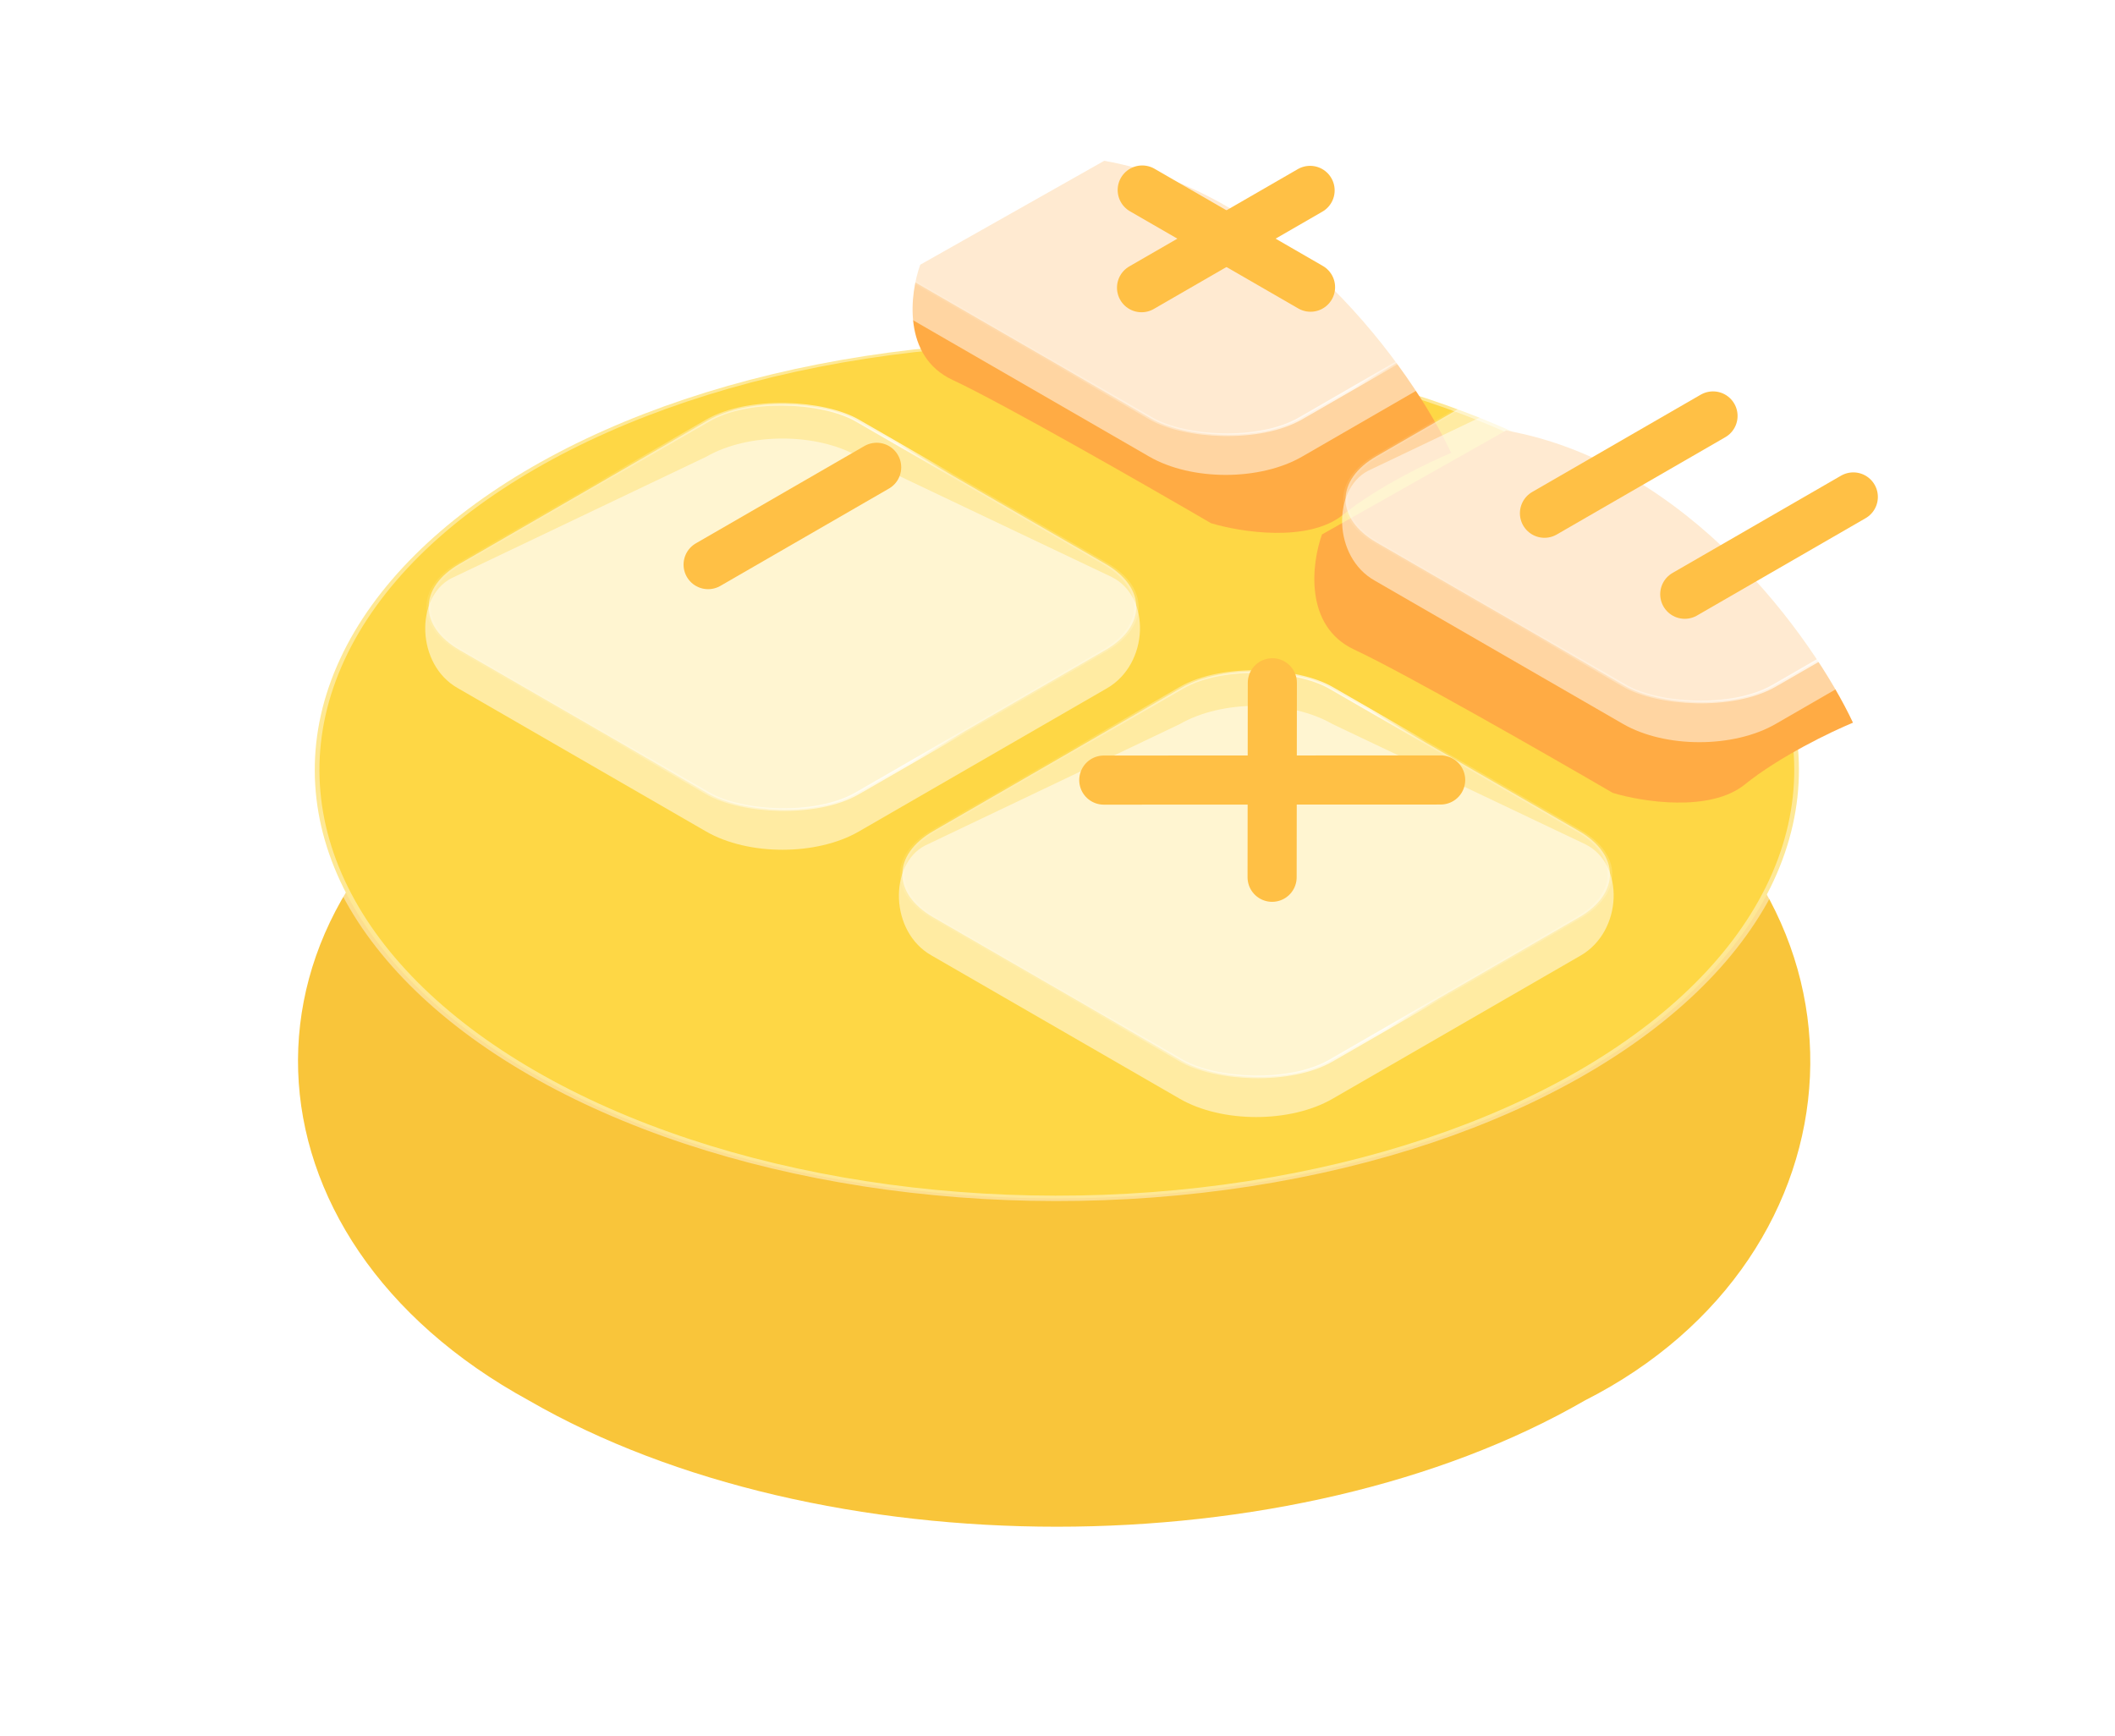 <svg width="262" height="215" viewBox="0 0 262 215" fill="none" xmlns="http://www.w3.org/2000/svg">
<g filter="url(#filter0_d_1_490)">
<path d="M198.663 59.404C234.79 80.26 231.443 124.176 196.333 141.963C160.205 162.819 101.632 162.819 65.505 141.963C28.616 121.812 27.003 80.733 63.13 59.877C99.257 39.02 162.535 38.548 198.663 59.404Z" fill="#F9C53A"/>
</g>
<circle r="75.059" transform="matrix(0.866 -0.5 0.866 0.5 130.92 95.374)" fill="#FED745" stroke="url(#paint0_linear_1_490)" stroke-width="0.946"/>
<g filter="url(#filter1_f_1_490)">
<path d="M163.764 66.204L186.56 53.327C209.251 57.364 224.669 79.139 229.541 89.522C226.873 90.624 220.458 93.698 216.142 97.178C211.827 100.659 203.439 99.325 199.785 98.222C191.722 93.524 174.031 83.396 167.766 80.473C161.502 77.549 162.488 69.742 163.764 66.204Z" fill="#FFAB44"/>
</g>
<g filter="url(#filter2_f_1_490)">
<path d="M113.996 32.793L136.792 19.916C159.484 23.953 174.901 45.728 179.774 56.111C177.105 57.213 170.69 60.287 166.375 63.767C162.059 67.248 153.671 65.914 150.017 64.812C141.955 60.113 124.263 49.986 117.999 47.062C111.734 44.139 112.72 36.331 113.996 32.793Z" fill="#FFAB44"/>
</g>
<g filter="url(#filter3_d_1_490)">
<g filter="url(#filter4_b_1_490)">
<path d="M56.732 71.931C51.515 69.013 51.437 60.663 55.885 58.322L87.471 43.26C92.697 40.244 101.169 40.244 106.394 43.26L137.746 58.166C142.584 60.585 142.359 68.914 137.134 71.931L106.394 89.676C101.169 92.693 92.697 92.693 87.471 89.676L56.732 71.931Z" fill="white" fill-opacity="0.5"/>
</g>
<g filter="url(#filter5_b_1_490)">
<rect x="0.406" width="56.876" height="56.876" rx="10.691" transform="matrix(0.866 -0.5 0.866 0.5 47.326 62.061)" fill="white" fill-opacity="0.5" stroke="url(#paint1_linear_1_490)" stroke-width="0.468"/>
</g>
</g>
<g filter="url(#filter6_b_1_490)">
<path d="M111.636 38.821C106.419 35.903 106.341 27.553 110.789 25.212L142.375 10.151C147.6 7.134 156.072 7.134 161.298 10.151L192.649 25.056C197.488 27.475 197.262 35.804 192.037 38.821L161.298 56.567C156.072 59.583 147.6 59.583 142.375 56.567L111.636 38.821Z" fill="white" fill-opacity="0.5"/>
</g>
<g filter="url(#filter7_b_1_490)">
<rect x="0.406" width="56.876" height="56.876" rx="10.691" transform="matrix(0.866 -0.5 0.866 0.5 102.228 28.951)" fill="white" fill-opacity="0.5" stroke="url(#paint2_linear_1_490)" stroke-width="0.468"/>
</g>
<g filter="url(#filter8_d_1_490)">
<g filter="url(#filter9_b_1_490)">
<path d="M115.409 105.041C110.192 102.123 110.114 93.773 114.562 91.432L146.148 76.371C151.373 73.354 159.845 73.354 165.071 76.371L196.423 91.276C201.261 93.695 201.035 102.024 195.81 105.041L165.071 122.787C159.845 125.803 151.373 125.803 146.148 122.787L115.409 105.041Z" fill="white" fill-opacity="0.5"/>
</g>
<g filter="url(#filter10_b_1_490)">
<rect x="0.406" width="56.876" height="56.876" rx="10.691" transform="matrix(0.866 -0.5 0.866 0.5 106.001 95.171)" fill="white" fill-opacity="0.5" stroke="url(#paint3_linear_1_490)" stroke-width="0.468"/>
</g>
</g>
<g filter="url(#filter11_b_1_490)">
<path d="M170.311 71.931C165.095 69.013 165.016 60.663 169.465 58.322L201.05 43.26C206.276 40.244 214.748 40.244 219.974 43.26L251.325 58.166C256.164 60.585 255.938 68.914 250.713 71.931L219.974 89.676C214.748 92.693 206.276 92.693 201.05 89.676L170.311 71.931Z" fill="white" fill-opacity="0.5"/>
</g>
<g filter="url(#filter12_b_1_490)">
<rect x="0.406" width="56.876" height="56.876" rx="10.691" transform="matrix(0.866 -0.5 0.866 0.5 160.904 62.061)" fill="white" fill-opacity="0.5" stroke="url(#paint4_linear_1_490)" stroke-width="0.468"/>
</g>
<g filter="url(#filter13_i_1_490)">
<path d="M141.411 33.928L162.291 21.874" stroke="#FFC045" stroke-width="6.084" stroke-linecap="round" stroke-linejoin="round"/>
<path d="M162.346 33.865L141.495 21.827" stroke="#FFC045" stroke-width="6.084" stroke-linecap="round" stroke-linejoin="round"/>
</g>
<g filter="url(#filter14_i_1_490)">
<path d="M191.324 61.868L212.204 49.814" stroke="#FFC045" stroke-width="6.084" stroke-linecap="round" stroke-linejoin="round"/>
<path d="M208.703 71.902L229.583 59.848" stroke="#FFC045" stroke-width="6.084" stroke-linecap="round" stroke-linejoin="round"/>
</g>
<g filter="url(#filter15_i_1_490)">
<path d="M157.585 106.962L157.614 82.87" stroke="#FFC045" stroke-width="6.084" stroke-linecap="round" stroke-linejoin="round"/>
<path d="M178.465 94.908L136.734 94.924" stroke="#FFC045" stroke-width="6.084" stroke-linecap="round" stroke-linejoin="round"/>
</g>
<g filter="url(#filter16_i_1_490)">
<path d="M87.719 68.232L108.599 56.177" stroke="#FFC045" stroke-width="6.084" stroke-linecap="round" stroke-linejoin="round"/>
</g>
<defs>
<filter id="filter0_d_1_490" x="11.7" y="43.996" width="237.769" height="170.343" filterUnits="userSpaceOnUse" color-interpolation-filters="sRGB">
<feFlood flood-opacity="0" result="BackgroundImageFix"/>
<feColorMatrix in="SourceAlpha" type="matrix" values="0 0 0 0 0 0 0 0 0 0 0 0 0 0 0 0 0 0 127 0" result="hardAlpha"/>
<feOffset dy="31.519"/>
<feGaussianBlur stdDeviation="12.608"/>
<feComposite in2="hardAlpha" operator="out"/>
<feColorMatrix type="matrix" values="0 0 0 0 1 0 0 0 0 0.816 0 0 0 0 0.344 0 0 0 0.5 0"/>
<feBlend mode="normal" in2="BackgroundImageFix" result="effect1_dropShadow_1_490"/>
<feBlend mode="normal" in="SourceGraphic" in2="effect1_dropShadow_1_490" result="shape"/>
</filter>
<filter id="filter1_f_1_490" x="154.463" y="44.974" width="83.431" height="62.799" filterUnits="userSpaceOnUse" color-interpolation-filters="sRGB">
<feFlood flood-opacity="0" result="BackgroundImageFix"/>
<feBlend mode="normal" in="SourceGraphic" in2="BackgroundImageFix" result="shape"/>
<feGaussianBlur stdDeviation="4.176" result="effect1_foregroundBlur_1_490"/>
</filter>
<filter id="filter2_f_1_490" x="104.696" y="11.563" width="83.431" height="62.799" filterUnits="userSpaceOnUse" color-interpolation-filters="sRGB">
<feFlood flood-opacity="0" result="BackgroundImageFix"/>
<feBlend mode="normal" in="SourceGraphic" in2="BackgroundImageFix" result="shape"/>
<feGaussianBlur stdDeviation="4.176" result="effect1_foregroundBlur_1_490"/>
</filter>
<filter id="filter3_d_1_490" x="38.017" y="35.056" width="117.862" height="84.869" filterUnits="userSpaceOnUse" color-interpolation-filters="sRGB">
<feFlood flood-opacity="0" result="BackgroundImageFix"/>
<feColorMatrix in="SourceAlpha" type="matrix" values="0 0 0 0 0 0 0 0 0 0 0 0 0 0 0 0 0 0 127 0" result="hardAlpha"/>
<feOffset dy="13.327"/>
<feGaussianBlur stdDeviation="7.33"/>
<feComposite in2="hardAlpha" operator="out"/>
<feColorMatrix type="matrix" values="0 0 0 0 1 0 0 0 0 0.663 0 0 0 0 0.266 0 0 0 1 0"/>
<feBlend mode="normal" in2="BackgroundImageFix" result="effect1_dropShadow_1_490"/>
<feBlend mode="normal" in="SourceGraphic" in2="effect1_dropShadow_1_490" result="shape"/>
</filter>
<filter id="filter4_b_1_490" x="46.433" y="34.755" width="101.03" height="63.427" filterUnits="userSpaceOnUse" color-interpolation-filters="sRGB">
<feFlood flood-opacity="0" result="BackgroundImageFix"/>
<feGaussianBlur in="BackgroundImageFix" stdDeviation="3.121"/>
<feComposite in2="SourceAlpha" operator="in" result="effect1_backgroundBlur_1_490"/>
<feBlend mode="normal" in="SourceGraphic" in2="effect1_backgroundBlur_1_490" result="shape"/>
</filter>
<filter id="filter5_b_1_490" x="46.571" y="30.145" width="100.726" height="63.427" filterUnits="userSpaceOnUse" color-interpolation-filters="sRGB">
<feFlood flood-opacity="0" result="BackgroundImageFix"/>
<feGaussianBlur in="BackgroundImageFix" stdDeviation="3.121"/>
<feComposite in2="SourceAlpha" operator="in" result="effect1_backgroundBlur_1_490"/>
<feBlend mode="normal" in="SourceGraphic" in2="effect1_backgroundBlur_1_490" result="shape"/>
</filter>
<filter id="filter6_b_1_490" x="101.337" y="1.645" width="101.03" height="63.427" filterUnits="userSpaceOnUse" color-interpolation-filters="sRGB">
<feFlood flood-opacity="0" result="BackgroundImageFix"/>
<feGaussianBlur in="BackgroundImageFix" stdDeviation="3.121"/>
<feComposite in2="SourceAlpha" operator="in" result="effect1_backgroundBlur_1_490"/>
<feBlend mode="normal" in="SourceGraphic" in2="effect1_backgroundBlur_1_490" result="shape"/>
</filter>
<filter id="filter7_b_1_490" x="101.473" y="-2.965" width="100.726" height="63.427" filterUnits="userSpaceOnUse" color-interpolation-filters="sRGB">
<feFlood flood-opacity="0" result="BackgroundImageFix"/>
<feGaussianBlur in="BackgroundImageFix" stdDeviation="3.121"/>
<feComposite in2="SourceAlpha" operator="in" result="effect1_backgroundBlur_1_490"/>
<feBlend mode="normal" in="SourceGraphic" in2="effect1_backgroundBlur_1_490" result="shape"/>
</filter>
<filter id="filter8_d_1_490" x="96.694" y="68.166" width="117.862" height="84.869" filterUnits="userSpaceOnUse" color-interpolation-filters="sRGB">
<feFlood flood-opacity="0" result="BackgroundImageFix"/>
<feColorMatrix in="SourceAlpha" type="matrix" values="0 0 0 0 0 0 0 0 0 0 0 0 0 0 0 0 0 0 127 0" result="hardAlpha"/>
<feOffset dy="13.327"/>
<feGaussianBlur stdDeviation="7.33"/>
<feComposite in2="hardAlpha" operator="out"/>
<feColorMatrix type="matrix" values="0 0 0 0 1 0 0 0 0 0.663 0 0 0 0 0.266 0 0 0 1 0"/>
<feBlend mode="normal" in2="BackgroundImageFix" result="effect1_dropShadow_1_490"/>
<feBlend mode="normal" in="SourceGraphic" in2="effect1_dropShadow_1_490" result="shape"/>
</filter>
<filter id="filter9_b_1_490" x="105.11" y="67.865" width="101.03" height="63.427" filterUnits="userSpaceOnUse" color-interpolation-filters="sRGB">
<feFlood flood-opacity="0" result="BackgroundImageFix"/>
<feGaussianBlur in="BackgroundImageFix" stdDeviation="3.121"/>
<feComposite in2="SourceAlpha" operator="in" result="effect1_backgroundBlur_1_490"/>
<feBlend mode="normal" in="SourceGraphic" in2="effect1_backgroundBlur_1_490" result="shape"/>
</filter>
<filter id="filter10_b_1_490" x="105.247" y="63.255" width="100.726" height="63.427" filterUnits="userSpaceOnUse" color-interpolation-filters="sRGB">
<feFlood flood-opacity="0" result="BackgroundImageFix"/>
<feGaussianBlur in="BackgroundImageFix" stdDeviation="3.121"/>
<feComposite in2="SourceAlpha" operator="in" result="effect1_backgroundBlur_1_490"/>
<feBlend mode="normal" in="SourceGraphic" in2="effect1_backgroundBlur_1_490" result="shape"/>
</filter>
<filter id="filter11_b_1_490" x="160.012" y="34.755" width="101.03" height="63.427" filterUnits="userSpaceOnUse" color-interpolation-filters="sRGB">
<feFlood flood-opacity="0" result="BackgroundImageFix"/>
<feGaussianBlur in="BackgroundImageFix" stdDeviation="3.121"/>
<feComposite in2="SourceAlpha" operator="in" result="effect1_backgroundBlur_1_490"/>
<feBlend mode="normal" in="SourceGraphic" in2="effect1_backgroundBlur_1_490" result="shape"/>
</filter>
<filter id="filter12_b_1_490" x="160.149" y="30.145" width="100.726" height="63.427" filterUnits="userSpaceOnUse" color-interpolation-filters="sRGB">
<feFlood flood-opacity="0" result="BackgroundImageFix"/>
<feGaussianBlur in="BackgroundImageFix" stdDeviation="3.121"/>
<feComposite in2="SourceAlpha" operator="in" result="effect1_backgroundBlur_1_490"/>
<feBlend mode="normal" in="SourceGraphic" in2="effect1_backgroundBlur_1_490" result="shape"/>
</filter>
<filter id="filter13_i_1_490" x="137.685" y="19.676" width="28.387" height="17.139" filterUnits="userSpaceOnUse" color-interpolation-filters="sRGB">
<feFlood flood-opacity="0" result="BackgroundImageFix"/>
<feBlend mode="normal" in="SourceGraphic" in2="BackgroundImageFix" result="shape"/>
<feColorMatrix in="SourceAlpha" type="matrix" values="0 0 0 0 0 0 0 0 0 0 0 0 0 0 0 0 0 0 127 0" result="hardAlpha"/>
<feOffset dy="1.711"/>
<feGaussianBlur stdDeviation="0.368"/>
<feComposite in2="hardAlpha" operator="arithmetic" k2="-1" k3="1"/>
<feColorMatrix type="matrix" values="0 0 0 0 1 0 0 0 0 1 0 0 0 0 1 0 0 0 1 0"/>
<feBlend mode="normal" in2="shape" result="effect1_innerShadow_1_490"/>
</filter>
<filter id="filter14_i_1_490" x="187.598" y="47.663" width="45.712" height="27.126" filterUnits="userSpaceOnUse" color-interpolation-filters="sRGB">
<feFlood flood-opacity="0" result="BackgroundImageFix"/>
<feBlend mode="normal" in="SourceGraphic" in2="BackgroundImageFix" result="shape"/>
<feColorMatrix in="SourceAlpha" type="matrix" values="0 0 0 0 0 0 0 0 0 0 0 0 0 0 0 0 0 0 127 0" result="hardAlpha"/>
<feOffset dy="1.711"/>
<feGaussianBlur stdDeviation="0.368"/>
<feComposite in2="hardAlpha" operator="arithmetic" k2="-1" k3="1"/>
<feColorMatrix type="matrix" values="0 0 0 0 1 0 0 0 0 1 0 0 0 0 1 0 0 0 1 0"/>
<feBlend mode="normal" in2="shape" result="effect1_innerShadow_1_490"/>
</filter>
<filter id="filter15_i_1_490" x="133.008" y="80.719" width="49.184" height="29.13" filterUnits="userSpaceOnUse" color-interpolation-filters="sRGB">
<feFlood flood-opacity="0" result="BackgroundImageFix"/>
<feBlend mode="normal" in="SourceGraphic" in2="BackgroundImageFix" result="shape"/>
<feColorMatrix in="SourceAlpha" type="matrix" values="0 0 0 0 0 0 0 0 0 0 0 0 0 0 0 0 0 0 127 0" result="hardAlpha"/>
<feOffset dy="1.711"/>
<feGaussianBlur stdDeviation="0.368"/>
<feComposite in2="hardAlpha" operator="arithmetic" k2="-1" k3="1"/>
<feColorMatrix type="matrix" values="0 0 0 0 1 0 0 0 0 1 0 0 0 0 1 0 0 0 1 0"/>
<feBlend mode="normal" in2="shape" result="effect1_innerShadow_1_490"/>
</filter>
<filter id="filter16_i_1_490" x="83.993" y="54.026" width="28.332" height="17.092" filterUnits="userSpaceOnUse" color-interpolation-filters="sRGB">
<feFlood flood-opacity="0" result="BackgroundImageFix"/>
<feBlend mode="normal" in="SourceGraphic" in2="BackgroundImageFix" result="shape"/>
<feColorMatrix in="SourceAlpha" type="matrix" values="0 0 0 0 0 0 0 0 0 0 0 0 0 0 0 0 0 0 127 0" result="hardAlpha"/>
<feOffset dy="1.711"/>
<feGaussianBlur stdDeviation="0.368"/>
<feComposite in2="hardAlpha" operator="arithmetic" k2="-1" k3="1"/>
<feColorMatrix type="matrix" values="0 0 0 0 1 0 0 0 0 1 0 0 0 0 1 0 0 0 1 0"/>
<feBlend mode="normal" in2="shape" result="effect1_innerShadow_1_490"/>
</filter>
<linearGradient id="paint0_linear_1_490" x1="13.089" y1="61.446" x2="79.409" y2="123.647" gradientUnits="userSpaceOnUse">
<stop stop-color="white" stop-opacity="0.43"/>
<stop offset="0.847" stop-color="white" stop-opacity="0.44"/>
<stop offset="1" stop-color="white" stop-opacity="0"/>
</linearGradient>
<linearGradient id="paint1_linear_1_490" x1="6.921" y1="25.121" x2="33.099" y2="49.894" gradientUnits="userSpaceOnUse">
<stop stop-color="white" stop-opacity="0.09"/>
<stop offset="0.847" stop-color="white" stop-opacity="0.79"/>
<stop offset="1" stop-color="white" stop-opacity="0.17"/>
</linearGradient>
<linearGradient id="paint2_linear_1_490" x1="6.921" y1="25.121" x2="33.099" y2="49.894" gradientUnits="userSpaceOnUse">
<stop stop-color="white" stop-opacity="0.09"/>
<stop offset="0.847" stop-color="white" stop-opacity="0.79"/>
<stop offset="1" stop-color="white" stop-opacity="0.17"/>
</linearGradient>
<linearGradient id="paint3_linear_1_490" x1="6.921" y1="25.121" x2="33.099" y2="49.894" gradientUnits="userSpaceOnUse">
<stop stop-color="white" stop-opacity="0.09"/>
<stop offset="0.847" stop-color="white" stop-opacity="0.79"/>
<stop offset="1" stop-color="white" stop-opacity="0.17"/>
</linearGradient>
<linearGradient id="paint4_linear_1_490" x1="6.921" y1="25.121" x2="33.099" y2="49.894" gradientUnits="userSpaceOnUse">
<stop stop-color="white" stop-opacity="0.09"/>
<stop offset="0.847" stop-color="white" stop-opacity="0.79"/>
<stop offset="1" stop-color="white" stop-opacity="0.17"/>
</linearGradient>
</defs>
</svg>
